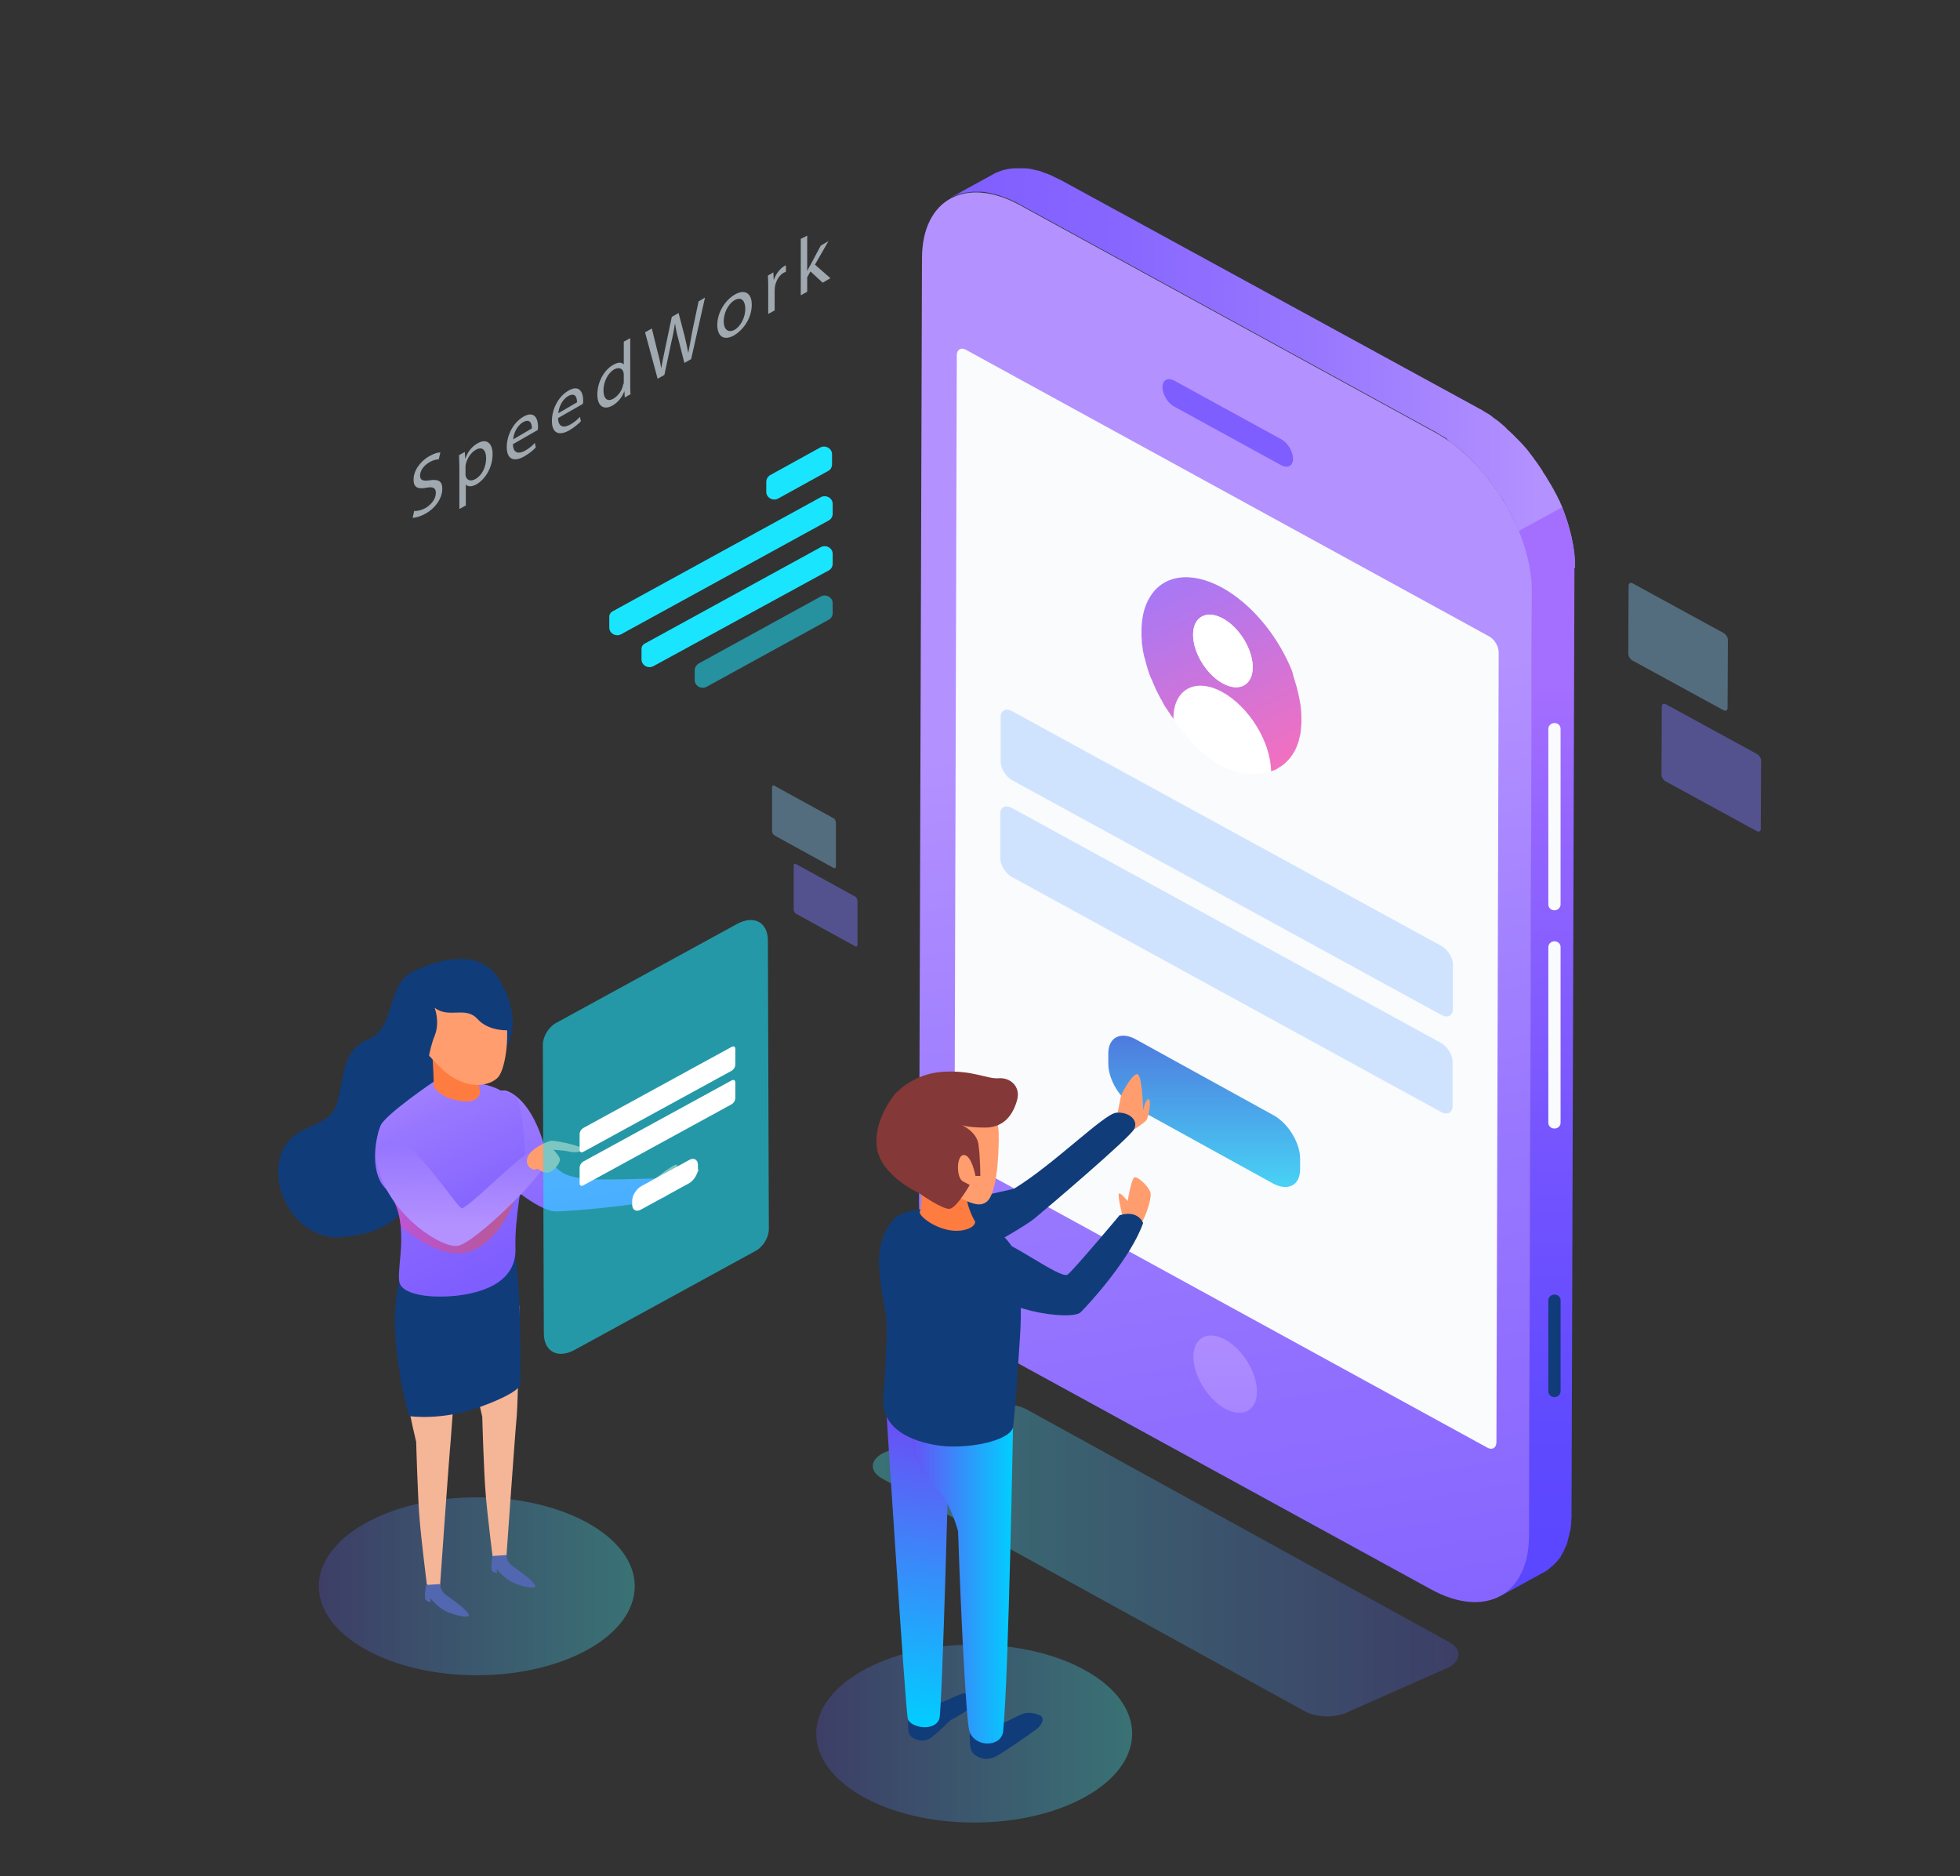 <?xml version="1.0" encoding="utf-8"?>
<!-- Generator: Adobe Illustrator 22.1.0, SVG Export Plug-In . SVG Version: 6.00 Build 0)  -->
<svg version="1.1" id="OBJECTS" xmlns="http://www.w3.org/2000/svg" xmlns:xlink="http://www.w3.org/1999/xlink" x="0px" y="0px"
	 viewBox="0 0 608 582" style="enable-background:new 0 0 608 582;" xml:space="preserve">
<rect x="0" y="0" width="608" height="582" fill="#333333" stroke="none"/>
<style type="text/css">
	.st0{opacity:0.32;}
	.st1{fill:url(#SVGID_1_);}
	.st2{fill:#1AE5FF;}
	.st3{opacity:0.53;}
	.st4{opacity:0.37;}
	.st5{fill:#8ED2FF;}
	.st6{opacity:0.47;}
	.st7{fill:#7974F5;}
	.st8{fill:url(#SVGID_2_);}
	.st9{fill:url(#SVGID_3_);}
	.st10{fill:url(#SVGID_4_);}
	.st11{fill:url(#SVGID_5_);}
	.st12{fill:url(#SVGID_6_);}
	.st13{fill:#F9FBFC;}
	.st14{fill:#113C7A;}
	.st15{fill:#FFFFFF;}
	.st16{fill:#CFE3FF;}
	.st17{fill:url(#SVGID_7_);}
	.st18{fill:none;}
	.st19{fill:url(#SVGID_8_);}
	.st20{opacity:0.32;fill:url(#SVGID_9_);}
	.st21{fill:#FF9D6F;}
	.st22{fill:url(#SVGID_10_);}
	.st23{fill:url(#SVGID_11_);}
	.st24{fill:#FF7C40;}
	.st25{fill:#843837;}
	.st26{opacity:0.32;fill:url(#SVGID_12_);}
	.st27{fill:#F5B697;}
	.st28{fill:#5167B0;}
	.st29{fill:url(#SVGID_13_);}
	.st30{fill:url(#SVGID_14_);}
	.st31{opacity:0.43;fill:url(#SVGID_15_);}
	.st32{fill:url(#SVGID_16_);}
	.st33{opacity:0.57;}
	.st34{fill:#A0A9B0;}
</style>
<g>
	<g>
		<g class="st0">
			
				<linearGradient id="SVGID_1_" gradientUnits="userSpaceOnUse" x1="-369.593" y1="484.029" x2="-187.942" y2="484.029" gradientTransform="matrix(-1 0 0 1 82.825 0)">
				<stop  offset="0" style="stop-color:#5155D4"/>
				<stop  offset="1" style="stop-color:#45F7FF"/>
			</linearGradient>
			<path class="st1" d="M273.7,450.9c-3.9,2.2-4,5.6,0,7.8l130.9,72.1c3.9,2.2,10.3,2.2,14.2,0l30.7-13.6c3.9-2.2,4-5.6,0-7.8
				l-130.9-72.1c-3.9-2.2-10.3-2.2-14.2,0L273.7,450.9z"/>
		</g>
		<g>
			<g>
				<path class="st2" d="M237.7,149.5l0,3.1c0,1.8,2.1,3,3.8,2l15.4-8.5c0.8-0.4,1.2-1.2,1.2-2.1l0-3.1c0-1.8-2.1-3-3.8-2l-15.4,8.5
					C238.2,147.8,237.7,148.6,237.7,149.5z"/>
			</g>
			<g>
				<path class="st2" d="M189,191.6l0,3.1c0,1.8,2.1,3,3.8,2l64.2-35.2c0.8-0.4,1.3-1.2,1.3-2.1l0-3.1c0-1.8-2.1-3-3.8-2l-64.2,35.2
					C189.4,189.9,188.9,190.7,189,191.6z"/>
			</g>
			<g class="st3">
				<path class="st2" d="M215.5,207.9l0,3.1c0,1.8,2.1,3,3.8,2l37.7-20.7c0.8-0.4,1.3-1.2,1.3-2.1l0-3.1c0-1.8-2.1-3-3.8-2
					l-37.7,20.7C216,206.3,215.5,207.1,215.5,207.9z"/>
			</g>
			<g>
				<path class="st2" d="M199,201.5l0,3.1c0,1.8,2.1,3,3.8,2L257,177c0.8-0.4,1.3-1.2,1.3-2.1l0-3.1c0-1.8-2.1-3-3.8-2l-54.2,29.7
					C199.4,199.9,198.9,200.7,199,201.5z"/>
			</g>
		</g>
		<g>
			<g class="st4">
				<g>
					<path class="st5" d="M534.7,196.4c0.7,0.4,1.3,1.3,1.3,2.1l-0.1,21.1c0,0.8-0.6,1.1-1.3,0.7l-28.2-15.4
						c-0.7-0.4-1.3-1.3-1.3-2.1l0.1-21.1c0-0.8,0.6-1.1,1.3-0.7L534.7,196.4z"/>
				</g>
			</g>
			<g class="st6">
				<g>
					<path class="st7" d="M545,233.9c0.7,0.4,1.3,1.3,1.3,2.1l-0.1,21.1c0,0.8-0.6,1.1-1.3,0.7l-28.2-15.4c-0.7-0.4-1.3-1.3-1.3-2.1
						l0.1-21.1c0-0.8,0.6-1.1,1.3-0.7L545,233.9z"/>
				</g>
			</g>
		</g>
		<g>
			<g class="st4">
				<g>
					<path class="st5" d="M258.5,253.8c0.5,0.2,0.8,0.9,0.8,1.4l0,13.6c0,0.5-0.4,0.7-0.8,0.4l-18.2-10c-0.5-0.3-0.8-0.9-0.8-1.4
						l0-13.6c0-0.5,0.4-0.7,0.8-0.4L258.5,253.8z"/>
				</g>
			</g>
			<g class="st6">
				<g>
					<path class="st7" d="M265.2,278.1c0.5,0.2,0.8,0.9,0.8,1.4l0,13.6c0,0.5-0.4,0.7-0.8,0.4l-18.2-10c-0.5-0.3-0.8-0.9-0.8-1.4
						l0-13.6c0-0.5,0.4-0.7,0.8-0.4L265.2,278.1z"/>
				</g>
			</g>
		</g>
		<g>
			<g>
				<linearGradient id="SVGID_2_" gradientUnits="userSpaceOnUse" x1="294.757" y1="117.893" x2="488.631" y2="117.893">
					<stop  offset="0" style="stop-color:#7F5EFF"/>
					<stop  offset="0.242" style="stop-color:#8665FF"/>
					<stop  offset="0.595" style="stop-color:#9978FF"/>
					<stop  offset="0.94" style="stop-color:#B391FF"/>
				</linearGradient>
				<path class="st8" d="M451,138c0.1,0.1,0.2,0.2,0.3,0.2c0.9,0.7,1.7,1.4,2.6,2.1c0.1,0.1,0.2,0.2,0.3,0.3
					c0.9,0.8,1.7,1.6,2.5,2.4c0.1,0.1,0.1,0.1,0.2,0.2c0.9,0.9,1.7,1.8,2.5,2.7c0,0,0,0,0,0c0.8,1,1.7,2,2.5,3c0,0,0,0,0,0
					c0.7,0.9,1.4,1.9,2.1,2.9c0.4,0.6,0.8,1.2,1.2,1.8c0.3,0.5,0.7,1,1,1.5c0.2,0.2,0.3,0.5,0.4,0.7c0.5,0.9,1,1.8,1.5,2.7
					c0.1,0.1,0.1,0.2,0.2,0.3c0.6,1.1,1.1,2.2,1.6,3.3c0,0.1,0.1,0.1,0.1,0.2c3.2,7,5.1,14.3,5.1,21.1l13.5-7.4c0-6-1.5-12.4-4-18.7
					l0,0c-0.2-0.5-0.4-0.9-0.6-1.4c-0.1-0.3-0.3-0.7-0.5-1c0-0.1-0.1-0.1-0.1-0.2c0-0.1-0.1-0.1-0.1-0.2c-0.2-0.5-0.4-0.9-0.7-1.4
					c-0.3-0.5-0.5-1-0.8-1.5c0-0.1-0.1-0.2-0.1-0.2c-0.1-0.1-0.1-0.2-0.2-0.3c-0.2-0.4-0.4-0.8-0.7-1.2c-0.3-0.5-0.6-1-0.9-1.5
					c-0.1-0.2-0.3-0.5-0.4-0.7c-0.1-0.1-0.1-0.2-0.2-0.3c-0.3-0.4-0.6-0.8-0.8-1.3c-0.4-0.6-0.8-1.2-1.2-1.8
					c-0.1-0.1-0.1-0.2-0.2-0.3c-0.6-0.9-1.3-1.7-1.9-2.6c0,0,0,0,0,0c0,0,0,0,0,0c-0.4-0.6-0.9-1.1-1.3-1.7
					c-0.4-0.4-0.7-0.9-1.1-1.3c0,0,0,0,0,0c0,0,0,0,0,0c-0.4-0.4-0.8-0.9-1.2-1.3c-0.4-0.4-0.8-0.8-1.2-1.2
					c-0.1-0.1-0.1-0.1-0.2-0.2c-0.1-0.1-0.1-0.1-0.2-0.2c-0.3-0.3-0.5-0.6-0.8-0.8c-0.4-0.4-0.8-0.8-1.3-1.2
					c-0.1-0.1-0.3-0.2-0.4-0.4c-0.1-0.1-0.2-0.2-0.3-0.3c-0.2-0.2-0.4-0.4-0.6-0.6c-0.4-0.4-0.9-0.7-1.3-1.1
					c-0.2-0.2-0.4-0.3-0.6-0.5c-0.1-0.1-0.2-0.2-0.3-0.2c-0.1-0.1-0.3-0.2-0.4-0.3c-0.4-0.3-0.9-0.6-1.3-1c-0.3-0.2-0.6-0.4-1-0.7
					c-0.1,0-0.1-0.1-0.2-0.1c-0.1,0-0.1-0.1-0.2-0.1c-0.4-0.3-0.9-0.5-1.3-0.8c-0.4-0.3-0.8-0.5-1.3-0.7c-0.1-0.1-0.2-0.1-0.3-0.2
					L329.7,56.2c-0.3-0.2-0.6-0.3-1-0.5c-0.4-0.2-0.8-0.4-1.2-0.6c-0.3-0.1-0.5-0.2-0.8-0.4c-0.1,0-0.1-0.1-0.2-0.1
					c-0.1,0-0.2-0.1-0.2-0.1c-0.4-0.2-0.8-0.3-1.2-0.5c-0.4-0.2-0.8-0.3-1.2-0.4c-0.1,0-0.1,0-0.2-0.1c-0.1,0-0.1,0-0.2-0.1
					c-0.3-0.1-0.5-0.2-0.8-0.3c-0.4-0.1-0.8-0.2-1.2-0.3c-0.2,0-0.4-0.1-0.6-0.1c-0.1,0-0.2,0-0.3-0.1c-0.1,0-0.3-0.1-0.4-0.1
					c-0.4-0.1-0.9-0.2-1.3-0.2c-0.3,0-0.5-0.1-0.8-0.1c-0.1,0-0.2,0-0.3,0c-0.1,0-0.2,0-0.3,0c-0.5,0-1,0-1.4,0c-0.2,0-0.4,0-0.6,0
					c-0.2,0-0.3,0-0.5,0c-0.2,0-0.3,0-0.5,0c-0.6,0.1-1.2,0.1-1.7,0.2c0,0,0,0,0,0c-0.1,0-0.2,0.1-0.4,0.1c-0.6,0.1-1.2,0.3-1.7,0.4
					c-0.1,0-0.1,0.1-0.2,0.1c-0.1,0-0.2,0.1-0.3,0.1c-0.7,0.3-1.4,0.5-2,0.9l-13.5,7.4c0.6-0.3,1.3-0.6,2-0.9c0.1,0,0.2-0.1,0.3-0.1
					c0.6-0.2,1.2-0.4,1.9-0.5c0.1,0,0.2-0.1,0.4-0.1c0.7-0.1,1.5-0.2,2.3-0.3c0.2,0,0.3,0,0.5,0c0.7,0,1.5,0,2.3,0
					c0.1,0,0.2,0,0.3,0c0.8,0.1,1.6,0.2,2.5,0.4c0.1,0,0.2,0,0.3,0.1c0.9,0.2,1.8,0.4,2.7,0.7c0.1,0,0.1,0,0.2,0.1
					c0.9,0.3,1.9,0.7,2.9,1.1c0.1,0,0.1,0.1,0.2,0.1c1,0.4,2,0.9,3,1.5l128.8,70.5c1,0.6,2,1.2,3,1.8c0.1,0,0.1,0.1,0.2,0.1
					C449.2,136.7,450.1,137.3,451,138z"/>
				<linearGradient id="SVGID_3_" gradientUnits="userSpaceOnUse" x1="477.043" y1="510.513" x2="477.043" y2="194.471">
					<stop  offset="0" style="stop-color:#5745FF"/>
					<stop  offset="0.186" style="stop-color:#5E49FF"/>
					<stop  offset="0.457" style="stop-color:#7253FF"/>
					<stop  offset="0.779" style="stop-color:#9164FF"/>
					<stop  offset="0.94" style="stop-color:#A46EFF"/>
				</linearGradient>
				<path class="st9" d="M488.6,174.8c0-0.5,0-0.9-0.1-1.4c0-0.5-0.1-0.9-0.1-1.4c0-0.5-0.1-0.9-0.2-1.4c-0.1-0.5-0.1-1-0.2-1.4
					c-0.1-0.5-0.2-1-0.3-1.4c-0.1-0.5-0.2-1-0.3-1.5c-0.1-0.5-0.2-1-0.4-1.5c-0.1-0.5-0.3-1-0.4-1.5c-0.1-0.5-0.3-1-0.5-1.5
					c-0.2-0.5-0.3-1-0.5-1.5c-0.2-0.5-0.4-1-0.5-1.5c-0.2-0.5-0.4-0.9-0.6-1.4l-13.5,7.4c0.2,0.5,0.4,0.9,0.6,1.4
					c0.2,0.5,0.4,1,0.5,1.5c0.2,0.5,0.3,1,0.5,1.5c0.2,0.5,0.3,1,0.5,1.5c0.1,0.5,0.3,1,0.4,1.5c0.1,0.5,0.3,1,0.4,1.5
					c0.1,0.5,0.2,1,0.3,1.5c0.1,0.5,0.2,1,0.3,1.4c0.1,0.5,0.2,1,0.2,1.4c0.1,0.5,0.1,0.9,0.2,1.4c0,0.5,0.1,0.9,0.1,1.4
					c0,0.5,0.1,0.9,0.1,1.4c0,0.4,0,0.9,0,1.3l-0.9,293.2c0,1.1-0.1,2.1-0.2,3.1c0,0.1,0,0.2,0,0.3c-0.1,0.9-0.2,1.8-0.4,2.7
					c0,0.1,0,0.2-0.1,0.3c-0.2,0.8-0.4,1.6-0.6,2.4c0,0.1-0.1,0.3-0.1,0.4c-0.3,0.7-0.5,1.4-0.8,2c0,0.1-0.1,0.1-0.1,0.2
					c-0.4,0.7-0.8,1.4-1.2,2.1c-0.1,0.1-0.1,0.2-0.2,0.3c-0.4,0.5-0.8,1-1.2,1.5c-0.2,0.2-0.3,0.3-0.5,0.5c-0.4,0.4-0.7,0.7-1.1,1
					c-0.2,0.1-0.3,0.3-0.5,0.4c-0.6,0.4-1.1,0.8-1.7,1.2l13.5-7.4c0.6-0.3,1.2-0.7,1.7-1.2c0.2-0.1,0.3-0.3,0.5-0.4
					c0.4-0.3,0.8-0.7,1.1-1c0.2-0.2,0.3-0.3,0.5-0.5c0.4-0.5,0.8-0.9,1.2-1.5c0.1-0.1,0.1-0.2,0.2-0.3c0,0,0,0,0-0.1
					c0.4-0.6,0.8-1.3,1.1-2c0,0,0,0,0-0.1c0-0.1,0.1-0.1,0.1-0.2c0.2-0.4,0.4-0.9,0.6-1.3c0.1-0.2,0.2-0.5,0.2-0.7
					c0-0.1,0.1-0.3,0.1-0.4c0-0.1,0.1-0.2,0.1-0.4c0.1-0.5,0.3-1,0.4-1.5c0-0.2,0.1-0.4,0.1-0.5c0-0.1,0-0.2,0.1-0.3
					c0-0.2,0.1-0.3,0.1-0.5c0.1-0.4,0.2-0.9,0.2-1.4c0-0.3,0.1-0.5,0.1-0.8c0-0.1,0-0.2,0-0.3c0-0.1,0-0.2,0-0.3
					c0-0.4,0.1-0.9,0.1-1.3c0-0.5,0-0.9,0-1.4c0,0,0-0.1,0-0.1l0.9-293.2C488.6,175.7,488.6,175.3,488.6,174.8z"/>
				<g>
					<linearGradient id="SVGID_4_" gradientUnits="userSpaceOnUse" x1="436.384" y1="601.438" x2="365.962" y2="197.116">
						<stop  offset="0" style="stop-color:#7F5EFF"/>
						<stop  offset="0.242" style="stop-color:#8665FF"/>
						<stop  offset="0.595" style="stop-color:#9978FF"/>
						<stop  offset="0.94" style="stop-color:#B391FF"/>
					</linearGradient>
					<path class="st10" d="M445.1,134.1c16.7,9.1,30.1,31.2,30.1,49.4l-0.9,293.2c-0.1,18.2-13.6,25.5-30.3,16.4l-128.8-70.5
						c-16.7-9.1-30.1-31.3-30.1-49.4L286,80c0.1-18.2,13.6-25.5,30.3-16.4L445.1,134.1z"/>
				</g>
				<g>
					<g>
						<linearGradient id="SVGID_5_" gradientUnits="userSpaceOnUse" x1="380.927" y1="152.537" x2="380.927" y2="175.52">
							<stop  offset="0" style="stop-color:#7F5EFF"/>
							<stop  offset="0.242" style="stop-color:#8665FF"/>
							<stop  offset="0.595" style="stop-color:#9978FF"/>
							<stop  offset="0.94" style="stop-color:#B391FF"/>
						</linearGradient>
						<path class="st11" d="M397.5,136.3c2,1.1,3.6,3.8,3.6,6c0,2.2-1.6,3.1-3.7,2l-33.2-18.2c-2-1.1-3.6-3.8-3.6-6
							c0-2.2,1.6-3.1,3.7-2L397.5,136.3z"/>
					</g>
					<g>
						<linearGradient id="SVGID_6_" gradientUnits="userSpaceOnUse" x1="380.045" y1="486.305" x2="380.045" y2="390.171">
							<stop  offset="0" style="stop-color:#9A79FF"/>
							<stop  offset="0.94" style="stop-color:#B391FF"/>
						</linearGradient>
						<path class="st12" d="M380.1,415.6c5.4,3,9.8,10.2,9.8,16.1c0,5.9-4.4,8.3-9.9,5.3c-5.4-3-9.8-10.2-9.8-16.1
							C370.2,415,374.6,412.6,380.1,415.6z"/>
					</g>
					<g>
						<path class="st13" d="M461.9,197.4c1.7,0.9,3,3.1,3,5l-0.7,245c0,1.8-1.4,2.6-3,1.6l-162.1-88.8c-1.7-0.9-3-3.1-3-5l0.7-245
							c0-1.8,1.4-2.6,3-1.6L461.9,197.4z"/>
					</g>
				</g>
				<path class="st13" d="M482.2,282.4L482.2,282.4c-1.1,0-1.9-0.8-1.9-1.8v-54.5c0-1,0.9-1.8,1.9-1.8l0,0c1.1,0,1.9,0.8,1.9,1.8
					v54.5C484.1,281.5,483.3,282.4,482.2,282.4z"/>
				<path class="st13" d="M482.2,350.1L482.2,350.1c-1.1,0-1.9-0.8-1.9-1.8v-54.5c0-1,0.9-1.8,1.9-1.8l0,0c1.1,0,1.9,0.8,1.9,1.8
					v54.5C484.1,349.3,483.3,350.1,482.2,350.1z"/>
				<path class="st14" d="M482.2,433.4L482.2,433.4c-1.1,0-1.9-0.8-1.9-1.8v-28.2c0-1,0.9-1.8,1.9-1.8l0,0c1.1,0,1.9,0.8,1.9,1.8
					v28.2C484.1,432.6,483.3,433.4,482.2,433.4z"/>
			</g>
			<g>
				<path class="st15" d="M379,214.5c8.3,4.5,15,15.5,15.1,24.6c0,0.1,0,0.1,0,0.2c-0.3,0.1-7,2.6-15.4-1.8
					c-0.1-0.1-0.2-0.1-0.3-0.2c-6.6-3.6-12-10.7-13.9-13.5c-0.5-0.7-0.7-1.1-0.8-1.1C363.8,213.6,370.6,209.9,379,214.5z"/>
			</g>
			<g>
				<path class="st16" d="M447.2,293.5c1.9,1.1,3.5,3.6,3.5,5.7l0,13.8c0,2.1-1.6,2.9-3.5,1.9L313.9,242c-1.9-1.1-3.5-3.6-3.5-5.7
					l0-13.8c0-2.1,1.6-2.9,3.5-1.9L447.2,293.5z"/>
			</g>
			<linearGradient id="SVGID_7_" gradientUnits="userSpaceOnUse" x1="358.092" y1="167.051" x2="399.417" y2="251.538">
				<stop  offset="0" style="stop-color:#9A79FF"/>
				<stop  offset="0.34" style="stop-color:#BA76E8"/>
				<stop  offset="0.94" style="stop-color:#FB6FB9"/>
			</linearGradient>
			<path class="st17" d="M401.7,211.3c0.8,2.5,1.3,4.9,1.7,7.3c0.2,1.4,0.3,2.9,0.3,4.3c0,0.4,0,0.8,0,1.3c0,0.1,0,0.1,0,0.2
				c0,0.4-0.1,0.8-0.1,1.2c0,0.1,0,0.1,0,0.2c0,0.4-0.1,0.7-0.1,1.1c-0.1,0.5-0.1,0.8-0.2,1.2c-0.1,0.4-0.2,0.8-0.3,1.1
				c0,0.1,0,0.1,0,0.2c-0.1,0.3-0.2,0.6-0.3,1c0,0.1,0,0.1-0.1,0.2c-0.1,0.3-0.2,0.6-0.3,0.9c-0.2,0.4-0.3,0.7-0.4,0.9
				c-0.2,0.4-0.3,0.7-0.5,0.9c0,0.1-0.1,0.1-0.1,0.2c-0.2,0.3-0.3,0.5-0.5,0.8c0,0-0.1,0.1-0.1,0.1c-0.2,0.3-0.4,0.5-0.5,0.7
				c-0.2,0.2-0.4,0.5-0.6,0.7c0,0-0.1,0.1-0.1,0.1c-0.2,0.2-0.4,0.4-0.6,0.6c0,0-0.1,0.1-0.1,0.1c-0.2,0.2-0.4,0.4-0.6,0.5
				c0,0-0.1,0.1-0.1,0.1c-0.2,0.2-0.4,0.3-0.7,0.5c-0.3,0.2-0.5,0.3-0.8,0.5c0,0-0.1,0.1-0.1,0.1c-0.2,0.1-0.5,0.3-0.7,0.4
				c-0.1,0-0.1,0-0.2,0.1c-0.3,0.1-0.5,0.2-0.8,0.3c-0.2,0.1-0.4,0.1-0.5,0.2c-0.1-9.1-6.8-20-15.1-24.6c-8.4-4.6-15.2-0.9-15.2,8.2
				c0,0,0.2,0.4,0.7,1c-0.2-0.3-0.4-0.5-0.6-0.8c-0.4-0.5-0.6-0.9-0.9-1.2c0-0.1-0.1-0.1-0.1-0.2c-0.3-0.4-0.5-0.8-0.8-1.2
				c-0.1-0.1-0.1-0.2-0.2-0.3c-0.3-0.4-0.5-0.8-0.8-1.2c-0.3-0.4-0.5-0.9-0.7-1.3c0-0.1-0.1-0.2-0.1-0.2c-0.2-0.4-0.5-0.8-0.7-1.2
				c0-0.1-0.1-0.2-0.1-0.2c-0.2-0.4-0.4-0.8-0.6-1.2c-0.3-0.5-0.5-1-0.7-1.4c0-0.1-0.1-0.2-0.1-0.3c-0.2-0.4-0.4-0.9-0.6-1.3
				c-0.2-0.6-0.4-1-0.6-1.4c0-0.1-0.1-0.1-0.1-0.2c-0.2-0.4-0.3-0.9-0.5-1.3c0-0.1-0.1-0.2-0.1-0.3c-0.3-0.9-0.6-1.8-0.8-2.6
				c0-0.1,0-0.2-0.1-0.3c-0.1-0.4-0.2-0.9-0.3-1.3c0-0.1,0-0.2-0.1-0.2c-0.1-0.4-0.2-0.8-0.3-1.2c-0.1-0.6-0.2-1-0.3-1.4
				c0-0.1,0-0.2,0-0.3c-0.1-0.4-0.1-0.9-0.2-1.3c-0.1-0.5-0.1-0.9-0.1-1.3c0-0.1,0-0.1,0-0.2c0-0.4-0.1-0.8-0.1-1.2
				c0-0.1,0-0.2,0-0.3c0-0.4,0-0.8,0-1.3c0-1.4,0.1-2.7,0.3-4c0.3-2.1,0.9-3.9,1.7-5.5c0.2-0.3,0.3-0.6,0.5-0.9
				c4-6.9,12.6-8.5,22.5-3.1c8.9,4.9,16.6,14.2,21,24.2c0.3,0.7,0.6,1.3,0.8,2C401.1,209.4,401.4,210.4,401.7,211.3z M379.3,212
				c5.1,2.8,9.3,0.5,9.3-5c0-5.6-4.1-12.3-9.2-15.1c-5.1-2.8-9.3-0.6-9.3,5C370.1,202.5,374.2,209.2,379.3,212"/>
			<path class="st18" d="M401.7,211.3c0.8,2.5,1.3,4.9,1.7,7.3c0.2,1.4,0.3,2.9,0.3,4.3c0,0.4,0,0.8,0,1.3c0,0.1,0,0.1,0,0.2
				c0,0.4-0.1,0.8-0.1,1.2c0,0.1,0,0.1,0,0.2c0,0.4-0.1,0.7-0.1,1.1c-0.1,0.5-0.1,0.8-0.2,1.2c-0.1,0.4-0.2,0.8-0.3,1.1
				c0,0.1,0,0.1,0,0.2c-0.1,0.3-0.2,0.6-0.3,1c0,0.1,0,0.1-0.1,0.2c-0.1,0.3-0.2,0.6-0.3,0.9c-0.2,0.4-0.3,0.7-0.4,0.9
				c-0.2,0.4-0.3,0.7-0.5,0.9c0,0.1-0.1,0.1-0.1,0.2c-0.2,0.3-0.3,0.5-0.5,0.8c0,0-0.1,0.1-0.1,0.1c-0.2,0.3-0.4,0.5-0.5,0.7
				c-0.2,0.2-0.4,0.5-0.6,0.7c0,0-0.1,0.1-0.1,0.1c-0.2,0.2-0.4,0.4-0.6,0.6c0,0-0.1,0.1-0.1,0.1c-0.2,0.2-0.4,0.4-0.6,0.5
				c0,0-0.1,0.1-0.1,0.1c-0.2,0.2-0.4,0.3-0.7,0.5c-0.3,0.2-0.5,0.3-0.8,0.5c0,0-0.1,0.1-0.1,0.1c-0.2,0.1-0.5,0.3-0.7,0.4
				c-0.1,0-0.1,0-0.2,0.1c-0.3,0.1-0.5,0.2-0.8,0.3c-0.2,0.1-0.4,0.1-0.5,0.2c-0.1-9.1-6.8-20-15.1-24.6c-8.4-4.6-15.2-0.9-15.2,8.2
				c0,0,0.2,0.4,0.7,1c-0.2-0.3-0.4-0.5-0.6-0.8c-0.4-0.5-0.6-0.9-0.9-1.2c0-0.1-0.1-0.1-0.1-0.2c-0.3-0.4-0.5-0.8-0.8-1.2
				c-0.1-0.1-0.1-0.2-0.2-0.3c-0.3-0.4-0.5-0.8-0.8-1.2c-0.3-0.4-0.5-0.9-0.7-1.3c0-0.1-0.1-0.2-0.1-0.2c-0.2-0.4-0.5-0.8-0.7-1.2
				c0-0.1-0.1-0.2-0.1-0.2c-0.2-0.4-0.4-0.8-0.6-1.2c-0.3-0.5-0.5-1-0.7-1.4c0-0.1-0.1-0.2-0.1-0.3c-0.2-0.4-0.4-0.9-0.6-1.3
				c-0.2-0.6-0.4-1-0.6-1.4c0-0.1-0.1-0.1-0.1-0.2c-0.2-0.4-0.3-0.9-0.5-1.3c0-0.1-0.1-0.2-0.1-0.3c-0.3-0.9-0.6-1.8-0.8-2.6
				c0-0.1,0-0.2-0.1-0.3c-0.1-0.4-0.2-0.9-0.3-1.3c0-0.1,0-0.2-0.1-0.2c-0.1-0.4-0.2-0.8-0.3-1.2c-0.1-0.6-0.2-1-0.3-1.4
				c0-0.1,0-0.2,0-0.3c-0.1-0.4-0.1-0.9-0.2-1.3c-0.1-0.5-0.1-0.9-0.1-1.3c0-0.1,0-0.1,0-0.2c0-0.4-0.1-0.8-0.1-1.2
				c0-0.1,0-0.2,0-0.3c0-0.4,0-0.8,0-1.3c0-1.4,0.1-2.7,0.3-4c0.3-2.1,0.9-3.9,1.7-5.5c0.2-0.3,0.3-0.6,0.5-0.9
				c4-6.9,12.6-8.5,22.5-3.1c8.9,4.9,16.6,14.2,21,24.2c0.3,0.7,0.6,1.3,0.8,2C401.1,209.4,401.4,210.4,401.7,211.3z M379.3,212
				c5.1,2.8,9.3,0.5,9.3-5c0-5.6-4.1-12.3-9.2-15.1c-5.1-2.8-9.3-0.6-9.3,5C370.1,202.5,374.2,209.2,379.3,212"/>
			<g>
				<path class="st15" d="M379.4,191.9c5.1,2.8,9.2,9.6,9.2,15.1c0,5.6-4.2,7.8-9.3,5c-5.1-2.8-9.2-9.6-9.2-15.1
					C370.1,191.3,374.3,189.1,379.4,191.9z"/>
			</g>
			<g>
				<path class="st16" d="M447.1,323.6c1.9,1.1,3.5,3.6,3.5,5.7l0,13.8c0,2.1-1.6,2.9-3.5,1.9L313.8,272c-1.9-1.1-3.5-3.6-3.5-5.7
					l0-13.8c0-2.1,1.6-2.9,3.5-1.9L447.1,323.6z"/>
			</g>
			<linearGradient id="SVGID_8_" gradientUnits="userSpaceOnUse" x1="373.537" y1="301.114" x2="373.537" y2="388.339">
				<stop  offset="0" style="stop-color:#5155D4"/>
				<stop  offset="1" style="stop-color:#45F7FF"/>
			</linearGradient>
			<path class="st19" d="M395.1,346c4.5,2.5,8.2,8.5,8.2,13.5l0,3.2c0,5-3.7,6.9-8.3,4.5L352,343.5c-4.5-2.5-8.2-8.5-8.2-13.5l0-3.2
				c0-4.9,3.7-6.9,8.3-4.5L395.1,346z"/>
		</g>
		<linearGradient id="SVGID_9_" gradientUnits="userSpaceOnUse" x1="253.242" y1="537.791" x2="351.157" y2="537.791">
			<stop  offset="0" style="stop-color:#5155D4"/>
			<stop  offset="1" style="stop-color:#45F7FF"/>
		</linearGradient>
		<ellipse class="st20" cx="302.2" cy="537.8" rx="49" ry="27.6"/>
		<g>
			<path class="st21" d="M351.9,350.3c0,0,2.9-1.8,3.7-2.8c0.7-0.9,1.7-6.2,0.7-6.5c-1-0.2-1.7,3.5-1.7,3.5s-0.2-9.7-1.5-11.1
				c-1.2-1.4-5.1,5.5-5.4,6.7c-0.2,1.2-1.2,6-1.2,6S348,350.3,351.9,350.3z"/>
			<path class="st14" d="M277.4,378.2c0,0-7.6,7.3-2.3,16c5.4,8.8,41.9-12.9,45.8-16.2c3.9-3.2,29.5-25,30.9-27.7
				c1.5-2.8-1.7-5.5-5.6-5.1c-3.9,0.5-19.5,16.2-31.7,23.6C314.6,368.8,285.5,375.1,277.4,378.2z"/>
			<path class="st14" d="M281.9,531.8c0,0-0.6,4.4,0.2,6.2c0.8,1.6,4.2,2.8,6.5,1.2c2.3-1.6,6.3-5.6,6.3-5.6s6.7-3.4,7.3-5.2
				c0.6-1.8-1.7-3.4-3.6-3c-1.9,0.4-7.3,3.6-9.9,3.6C286.3,529.1,282.7,529.7,281.9,531.8z"/>
			<linearGradient id="SVGID_10_" gradientUnits="userSpaceOnUse" x1="288.603" y1="443.724" x2="276.799" y2="535.594">
				<stop  offset="0" style="stop-color:#6851F5"/>
				<stop  offset="1" style="stop-color:#00CFFF"/>
			</linearGradient>
			<path class="st22" d="M275,438.7c0,0,5.9,91.9,6.6,94.5c0.7,2.7,8.3,4.2,9.8,0c0.9-2.7,3.1-87.7,3.1-87.7L275,438.7z"/>
			<path class="st14" d="M301.3,537.3c-0.3,0.3-0.5,0.7-0.5,1.1c0,1.3,0,4.1,0.8,5.2c1,1.4,4.1,3,7.3,1.3c2.7-1.4,11.1-7.3,12.8-8.6
				c1-0.8,1.5-1.8,1.7-2.5c0.2-0.7-0.2-1.4-0.9-1.7c-1.2-0.5-3.2-1.1-5-0.5c-2.8,0.9-6.3,3.7-10,3.6
				C304.6,534.9,302.3,536.5,301.3,537.3z"/>
			<linearGradient id="SVGID_11_" gradientUnits="userSpaceOnUse" x1="282.484" y1="488.216" x2="314.257" y2="488.216">
				<stop  offset="0" style="stop-color:#6851F5"/>
				<stop  offset="1" style="stop-color:#00CFFF"/>
			</linearGradient>
			<path class="st23" d="M314.3,439.7c-0.4-3.8-5.2-5.1-9.7-3.8c-8.5-0.4-21.6-0.1-22,6.1c-0.7,9.2,3.9,15.8,8.3,20.3
				c3.3,3.3,5.4,9.6,6.3,12.7c0.8,24.4,2.5,58.7,3.5,62c1.7,5.3,10.1,5.1,10.5-0.1C312.9,519.6,314.3,439.7,314.3,439.7z"/>
			<path class="st14" d="M314.3,442.6c-1,4.7-15.2,7.1-23.4,5.8c-8.3-1.3-17.2-5.1-16.9-14.2c0,0,1.6-21.8,0.9-25.7
				c-0.6-3.9-2.2-10.7-2.2-17.9c0-7.2,4.7-12.5,4.7-12.5s4.6-5,19.2-2.2c0,0,11.9,2.5,17.3,10.8c0,0,3.8,9.1,2.5,28.2
				C315.2,434.1,314.3,442.6,314.3,442.6z"/>
			<path class="st24" d="M285.3,365.9c0,0,1.3,7,0,10.1c-0.2,1.6,7.1,7,13.6,5.6c3.8-0.8,3.6-2.6,3.6-2.6s-3.1-5-2.7-9.7
				C300.1,364.5,289.7,364.9,285.3,365.9z"/>
			<g>
				<path class="st21" d="M309.8,351.9c0,9.1-7.7,16.4-17.3,16.4c-9.6,0-17.3-7.3-17.3-16.4c0-9.1,7.7-16.4,17.3-16.4
					C302,335.4,309.8,342.8,309.8,351.9z"/>
				<path class="st21" d="M309.8,352.9c0,0,0.2,16.4-3.6,19.8c-3.8,3.3-9.6-3.1-18.8-5.2c-9.3-2.3,7.5-19.3,7.5-19.3L309.8,352.9z"
					/>
			</g>
			<path class="st21" d="M348.2,377.2c0,0-1.6-6.4-1.1-6.9c0.5-0.5,2.7,2.3,2.7,2.3s1.1-6.6,2-7.3c0.9-0.7,4.6,2.8,5.1,4.7
				c0.5,1.9-2.2,9.5-3.3,9.7C352.6,379.8,348.7,380.3,348.2,377.2z"/>
			<path class="st14" d="M308.9,384.9c0,0-7.7,3.5-4.4,12.5c3.3,9,27.8,12.5,30.7,9.7c2.9-2.8,15.7-17,19.4-27.7
				c0,0-1.5-4.2-7.3-2.4c0,0-13.9,16.6-16.1,18.4C329,397,312.5,384.2,308.9,384.9z"/>
			<path class="st25" d="M277.7,339.3c0,0,5.4-6.2,14.7-6.8c9.3-0.6,13.8,2.3,17.4,2c3.6-0.3,6.9,2.6,5.7,6.8
				c-1.2,4.3-3.9,8.5-9.9,8.5c-6,0-7.5-0.9-7.5-0.9s4.8,2,5.4,6c0.6,4,0.6,9.9,0.6,9.9h-1.5c0,0-1.2-6.5-3.6-6.5
				c-2.4,0-2.4,7.1-0.3,8.2c2.1,1.1,2.1,1.1,2.1,1.1s-4,7.1-6.2,7.4c-2.2,0.3-9.4-4.8-9.4-4.8s-12-5.4-13.2-14.2
				C270.8,347.3,277.7,339.3,277.7,339.3z"/>
		</g>
		<g>
			<g>
				<linearGradient id="SVGID_12_" gradientUnits="userSpaceOnUse" x1="98.893" y1="492.078" x2="196.808" y2="492.078">
					<stop  offset="0" style="stop-color:#5155D4"/>
					<stop  offset="1" style="stop-color:#45F7FF"/>
				</linearGradient>
				<ellipse class="st26" cx="147.9" cy="492.1" rx="49" ry="27.6"/>
				<g>
					<g>
						<path class="st27" d="M123.1,416.6c0,0,3.3,19.8,6,30.7c0,0,0.5,18.2,1.1,24.4c0.5,6.2,2.2,19.8,2.2,19.8s1.9,1.6,4.1,0.5
							c0,0,2.7-38.7,3.3-45c0.5-6.2,2.5-34.3,2.5-34.3S135.9,407.3,123.1,416.6z"/>
						<path class="st27" d="M143.6,408.8c0,0,3.3,19.8,6,30.7c0,0,0.5,18.2,1.1,24.4c0.5,6.2,2.2,19.8,2.2,19.8s1.9,1.6,4.1,0.5
							c0,0,2.7-38.7,3.3-45c0.5-6.2,0.8-34.1,0.8-34.1S156.5,399.5,143.6,408.8z"/>
						<path class="st14" d="M127.2,389.9c0,0-7.8,8.1-3.3,35.4c0.3,3.9,3,14,3,14s10.1,1.6,22.2-2.9c12.1-4.4,12.3-6.8,12.3-6.8
							s0.5-34.2-2.2-43.1C156.5,377.7,127.2,389.9,127.2,389.9z"/>
						<path class="st28" d="M157.2,482.4c0,0-0.3,2,1.9,3.5c2.2,1.6,6.3,4.4,7,6.1c0,1.3-5.2-0.1-7.5-1.3c-2.3-1.2-4.5-3.9-4.5-3.9
							l0.1,1.2c0,0-0.8,0-1.5-0.6c-0.7-0.6,0.1-4.7,0.1-4.7L157.2,482.4z"/>
						<path class="st28" d="M136.6,491.4c0,0-0.3,1.9,1.9,3.5c2.2,1.6,6.3,4.4,7,6.1c0,1.3-5.2-0.1-7.5-1.3s-4.5-3.9-4.5-3.9
							l0.1,1.2c0,0-0.8,0-1.5-0.6c-0.7-0.6,0.1-4.7,0.1-4.7L136.6,491.4z"/>
					</g>
					
						<linearGradient id="SVGID_13_" gradientUnits="userSpaceOnUse" x1="480.757" y1="405.896" x2="500.365" y2="301.319" gradientTransform="matrix(-1 0 0 1 667.203 0)">
						<stop  offset="0" style="stop-color:#7F5EFF"/>
						<stop  offset="0.242" style="stop-color:#8665FF"/>
						<stop  offset="0.595" style="stop-color:#9978FF"/>
						<stop  offset="0.94" style="stop-color:#B391FF"/>
					</linearGradient>
					<path class="st29" d="M156.7,338.3c0,0,7.1,1.1,11.7,15.7c2.8,9.7,6.8,10.6,11.4,11.5c4.6,0.9,24,0,25.6,0
						c1.5,0,3.4,3.2,1.2,5.6c-2.2,2.3-29,4.7-34.2,4.7c-5.2,0-17.3-9.4-22.2-17C145.3,351.1,150.3,337.7,156.7,338.3z"/>
					<path class="st14" d="M153.3,301.7c0,0,7.1,8.6,5.5,18.3c-1.5,9.6-10.5,9.2-12,14.5c-1.5,5.3,4.3,12.9-3.7,17.8
						c-8,5-11.7,3.8-13.9,14.3c-2.2,10.5-9.9,16.1-23.1,17.2c-13.3,1.2-22.5-14-19.1-25.1c3.4-11.1,15.1-7.6,17.6-16.7
						c2.5-9.1,1.5-16.2,9.9-19.7c8.3-3.5,5.2-16.8,13.6-20.9C136.6,297.3,147.2,295,153.3,301.7z"/>
					<g>
						
							<linearGradient id="SVGID_14_" gradientUnits="userSpaceOnUse" x1="512.587" y1="393.8" x2="552.149" y2="315.176" gradientTransform="matrix(-1 0 0 1 667.203 0)">
							<stop  offset="0" style="stop-color:#7F5EFF"/>
							<stop  offset="0.242" style="stop-color:#8665FF"/>
							<stop  offset="0.595" style="stop-color:#9978FF"/>
							<stop  offset="0.94" style="stop-color:#B391FF"/>
						</linearGradient>
						<path class="st30" d="M134.9,335.3c0,0-15.2,10.3-16.8,13.8c-1.5,3.4-3.6,14.1,1.3,19.4c8.6,9.1,3.4,24.7,4.5,29.3
							c1.1,4.6,12.8,5.2,20.8,3.7c8.1-1.5,15.5-5.4,15.2-14.3c-0.3-8.9,2.2-21.2,2.7-25.2c0.5-4,0-14.1-2-20.9
							c-0.4-1.4-5.5-2.9-5.5-2.9S149.9,334.7,134.9,335.3z"/>
						<path class="st24" d="M148.1,333.4c0,0,0,0.2,0,0.5c0.2,1.1,0.7,3.8,0.8,4.9c0.1,1.1-1.2,3-4.3,2.9c-3.1-0.1-8.3-1.3-10.1-4.8
							c0.1-0.6-0.1-7.1-0.5-10.3L148.1,333.4z"/>
						<path class="st21" d="M156.7,313.9c-1.7-8.4-8.7-13.1-16.6-11.4c0,0-8.6,0.8-12.4,8c-3.8,7.1,1.8,13.2,5.4,17
							c1.5,1.6,2.7,2.8,3.4,3.5c0.3,0.3,0.5,0.6,0.8,0.8c0,0.1,0.1,0.1,0.1,0.1l0,0c2.4,2.3,5.3,3.6,7.3,4.2c3.5,1,7.5,0.4,9.7-1.8
							C156.6,332.1,158.3,322.3,156.7,313.9z"/>
					</g>
					<path class="st14" d="M158.1,319.6c0,0-6.3,0.6-10-3.5c-3.7-4.1-8.9,0-13.3-3.5c0,0,1.8,4.4,0,8.8c-1.8,4.4-2.5,11.1-2.5,11.1
						l-8-12v-10.5l10.2-9.1l13.6-0.6l6.5,5.8C154.6,306.1,158.7,315.2,158.1,319.6z"/>
					
						<linearGradient id="SVGID_15_" gradientUnits="userSpaceOnUse" x1="507.281" y1="379.734" x2="544.715" y2="379.734" gradientTransform="matrix(-1 0 0 1 667.203 0)">
						<stop  offset="0" style="stop-color:#FF4F00"/>
						<stop  offset="1" style="stop-color:#FF3D9D"/>
					</linearGradient>
					<path class="st31" d="M122.9,370.6l19.2,5.7l17.8-4.7c-0.3,0.7-5,14.4-15.2,16.9c-7.4,1.8-16-4.4-20.4-8
						c-0.2-2.5-0.8-5.1-1.9-7.4L122.9,370.6z"/>
					<g>
						
							<linearGradient id="SVGID_16_" gradientUnits="userSpaceOnUse" x1="523.918" y1="319.783" x2="524.913" y2="383.951" gradientTransform="matrix(-1 0 0 1 667.203 0)">
							<stop  offset="0" style="stop-color:#7F5EFF"/>
							<stop  offset="0.242" style="stop-color:#8665FF"/>
							<stop  offset="0.595" style="stop-color:#9978FF"/>
							<stop  offset="0.94" style="stop-color:#B391FF"/>
						</linearGradient>
						<path class="st32" d="M123.8,353.5c0,0-10.2-2.3-5.9,10.8c4.3,13.2,18.8,22.8,24,22.2c5.2-0.6,26.5-21.9,26.5-24.6
							c0-2.6-2.5-4.4-4.9-3.8c-2.5,0.6-18.8,17.2-20.3,16.7C141.6,374.2,132.1,359,123.8,353.5z"/>
						<path class="st21" d="M165.6,362.9c0,0-2.9-0.8-2-3.7c0.8-2.9,6.4-5.2,7.3-5.3c0.8-0.2,9.2,1.4,9.5,2.4c0.3,1-1.5,1.4-3.6,1
							c-2-0.5-5.1-0.6-5.1-0.6s2.2,2.3,2,3.2c-0.2,1-1.4,2.9-3.1,3.7c-1.7,0.8-3.7-1-3.7-1L165.6,362.9z"/>
					</g>
					<path class="st21" d="M202.9,365.9c0,0,6.7-5.4,7.1-4.5s-2.3,3.7-2.3,3.7s9-3.3,9.1-2.2c0.1,1.1-4.7,4.6-6,5.4
						c-1.3,0.8-5.9,2-5.9,2S202.3,367.1,202.9,365.9z"/>
				</g>
			</g>
			<g class="st33">
				<path class="st2" d="M172.4,317.4c-2.2,1.2-4,4.2-4,6.6l0.3,89.6c0,5.7,4.3,8,9.5,5.2l56.3-30.8c2.2-1.2,4-4.2,4-6.6l-0.3-89.6
					c0-5.7-4.3-8-9.5-5.2L172.4,317.4z"/>
			</g>
			<g>
				<g>
					<g>
						<path class="st15" d="M181,349.9c-0.7,0.4-1.2,1.2-1.2,2l0,4.8c0,0.7,0.5,1,1.2,0.6l45.9-25.1c0.7-0.4,1.2-1.2,1.2-2l0-4.8
							c0-0.7-0.5-1-1.2-0.6L181,349.9z"/>
					</g>
					<g>
						<path class="st15" d="M181,360.3c-0.7,0.4-1.2,1.2-1.2,2l0,4.8c0,0.7,0.5,1,1.2,0.6l45.9-25.1c0.7-0.4,1.2-1.2,1.2-2l0-4.8
							c0-0.7-0.5-1-1.2-0.6L181,360.3z"/>
					</g>
				</g>
				<path class="st15" d="M198.9,368c-1.6,0.9-2.8,2.9-2.8,4.6l0,1.1c0,1.7,1.3,2.4,2.8,1.5l14.8-8.1c1.6-0.9,2.8-2.9,2.8-4.6l0-1.1
					c0-1.7-1.3-2.4-2.8-1.5L198.9,368z"/>
			</g>
		</g>
	</g>
	<g>
		<g>
			<g>
				<path class="st34" d="M133.2,141.5c1.6-0.9,2.7-1.2,3.4-1.1l-0.5,2.1c-0.5,0-1.5,0.1-2.9,0.9c-2.1,1.2-2.9,3-2.9,4.1
					c0,1.5,0.9,1.8,3,1.5c2.6-0.4,3.9,0.2,3.9,2.6c0,2.6-1.7,5.8-5.3,7.8c-1.5,0.8-3.1,1.3-3.9,1.2l0.5-2.1c0.9,0.1,2.2-0.2,3.5-0.9
					c2-1.2,3.2-3,3.2-4.7c0-1.5-0.8-2-2.9-1.6c-2.5,0.5-4,0-4-2.4C128.2,146.2,130.2,143.2,133.2,141.5z"/>
			</g>
			<g>
				<path class="st34" d="M148.2,137.5c2.6-1.5,4.6-0.2,4.6,3.4c0,4.3-2.4,7.8-4.9,9.3c-1.4,0.8-2.7,0.9-3.4,0.1l0,0l0,6.5l-2,1.1
					l0-12.9c0-1.5-0.1-2.7-0.1-3.8l1.8-1l0.1,2l0.1,0C145.1,140.1,146.4,138.5,148.2,137.5z M147.5,148.6c2.1-1.2,3.3-3.8,3.3-6.5
					c0-2.4-1.2-3.8-3.3-2.5c-1.4,0.8-2.6,2.6-3,4.4c-0.1,0.3-0.1,0.7-0.1,1l0,2c0,0.3,0,0.6,0.1,0.8
					C144.9,149.1,146.1,149.4,147.5,148.6"/>
			</g>
			<g>
				<path class="st34" d="M166.9,132.3c0,0.4,0,0.8-0.1,1.1l-7.7,4.4c0.1,2.9,1.8,3.1,3.8,2c1.4-0.8,2.3-1.6,3-2.4l0.3,1.4
					c-0.7,0.8-1.9,1.8-3.6,2.8c-3.4,1.9-5.4,0.7-5.4-2.9c0-3.6,1.9-7.5,5.1-9.4C165.9,127.2,166.9,130.1,166.9,132.3z M165,132.9
					c0-1.4-0.5-3.2-2.8-1.9c-2,1.2-2.9,3.7-3,5.3L165,132.9"/>
			</g>
			<g>
				<path class="st34" d="M180.9,124.2c0,0.4,0,0.8-0.1,1.1l-7.7,4.4c0.1,2.9,1.8,3.1,3.8,2c1.4-0.8,2.3-1.6,3-2.4l0.3,1.4
					c-0.7,0.7-1.9,1.8-3.6,2.8c-3.4,1.9-5.4,0.7-5.4-2.9c0-3.6,1.9-7.5,5.1-9.4C179.9,119.1,180.9,122,180.9,124.2z M179,124.8
					c0-1.4-0.5-3.2-2.8-1.9c-2,1.2-2.9,3.7-3,5.3L179,124.8"/>
			</g>
			<g>
				<path class="st34" d="M195.5,119.3c0,1.1,0,2.2,0.1,3l-1.8,1l-0.1-2l0,0c-0.6,1.7-1.9,3.5-3.7,4.5c-2.6,1.5-4.7,0.3-4.7-3.4
					c0-4,2.2-7.7,4.9-9.2c1.7-1,2.8-0.8,3.3-0.1l0,0l0-7.1l2-1.1L195.5,119.3z M193.5,118.5l0-2.1c0-0.3,0-0.6-0.1-0.9
					c-0.3-1.2-1.4-1.7-2.9-0.9c-2,1.2-3.3,3.9-3.3,6.5c0,2.4,1.1,3.8,3.2,2.5c1.3-0.8,2.6-2.4,2.9-4.3
					C193.5,119.1,193.5,118.8,193.5,118.5"/>
			</g>
			<g>
				<path class="st34" d="M218.7,92.3l-4.3,19.1l-2.1,1.2l-1.9-7.5c-0.5-1.8-0.8-3.3-1-4.8c-0.3,1.8-0.6,3.6-1.2,6.1l-2.1,9.9
					l-2.1,1.2l-3.9-14.4l2.1-1.2l1.8,7.3c0.5,1.8,0.9,3.6,1.1,5.1c0.3-1.8,0.8-4.1,1.3-6.5l2-9.5l2.1-1.2l1.9,7.3
					c0.4,1.7,0.8,3.5,1.1,5.1c0.4-2,0.8-4.1,1.2-6.5l2-9.5L218.7,92.3z"/>
			</g>
			<g>
				<path class="st34" d="M227.9,91.4c3.1-1.8,5.3-0.5,5.3,3.1c0,4.4-2.8,7.9-5.4,9.5c-3,1.7-5.2,0.7-5.3-3.1
					C222.5,96.9,224.9,93.2,227.9,91.4z M227.9,102.3c1.9-1.1,3.3-3.9,3.3-6.5c0-2-0.9-4-3.3-2.7c-2.3,1.4-3.4,4.3-3.4,6.6
					C224.5,102.2,225.9,103.4,227.9,102.3"/>
			</g>
			<g>
				<path class="st34" d="M243.2,82.6c0.2-0.1,0.4-0.2,0.6-0.3l0,2c-0.2,0.1-0.4,0.2-0.7,0.3c-1.4,0.8-2.4,2.5-2.7,4.3
					c0,0.3-0.1,0.7-0.1,1.1l0,6.3l-2,1.1l0-8.2c0-1.4,0-2.6-0.1-3.7l1.7-1l0.1,2.3l0.1-0.1C240.7,85,241.9,83.4,243.2,82.6z"/>
			</g>
			<g>
				<path class="st34" d="M250.4,73.1l0,11l0,0c0.3-0.6,0.6-1.3,1-1.9l3.2-6l2.4-1.4l-4.2,7.3l4.8,4.2l-2.4,1.4l-3.8-3.5l-1,1.8
					l0,4.5l-2,1.1l0-17.5L250.4,73.1z"/>
			</g>
		</g>
	</g>
</g>
</svg>
